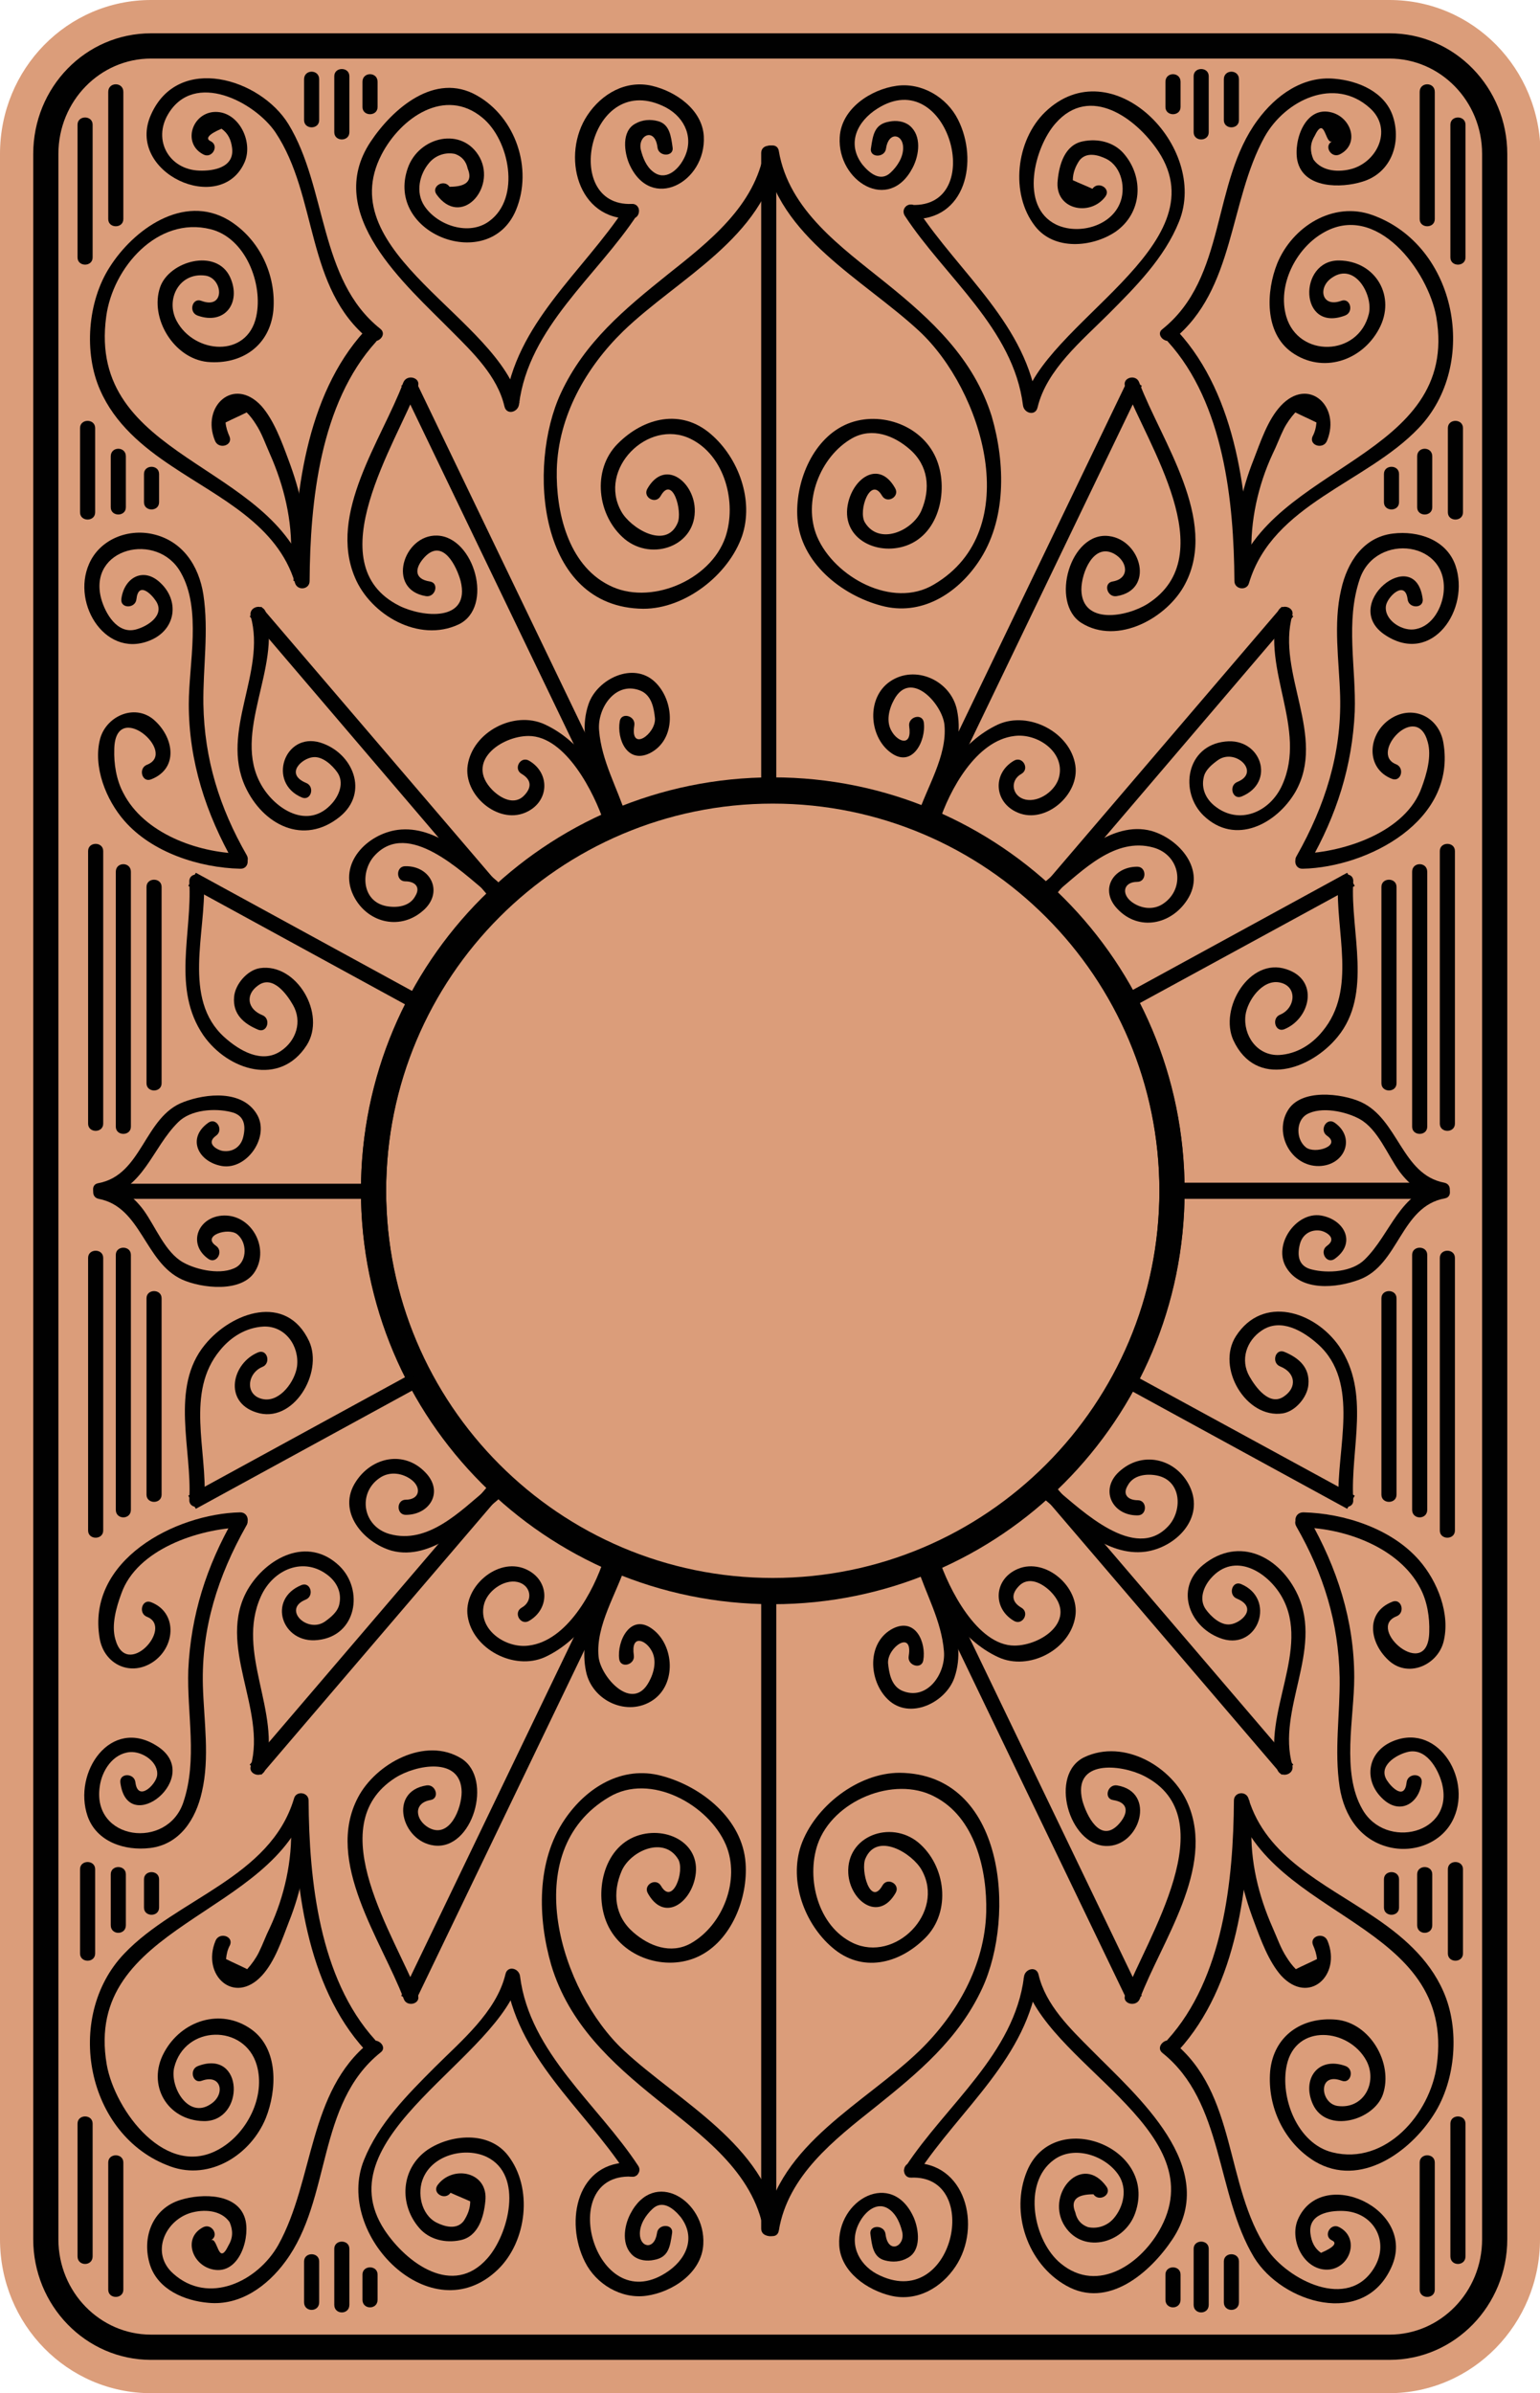 <svg width="121" height="188" viewBox="0 0 121 188" fill="none" xmlns="http://www.w3.org/2000/svg">
<g clip-path="url(#clip0)">
<path d="M121 175.906C121 182.567 115.7 188 109.133 188H11.867C5.3 188 0 182.607 0 175.906V12.095C0 5.393 5.3 0 11.867 0H109.173C115.739 0 121.04 5.393 121.04 12.095V175.906H121Z" fill="#DB9D7A"/>
<path d="M11.867 185.383C6.724 185.383 2.611 181.1 2.611 175.906V12.095C2.611 6.86 6.724 2.617 11.867 2.617H109.173C114.315 2.617 118.429 6.9 118.429 12.095V175.906C118.429 181.1 114.315 185.383 109.173 185.383V184.391V183.4C113.168 183.4 116.451 180.069 116.451 175.906V12.095C116.451 7.931 113.168 4.6 109.173 4.6H11.867C7.871 4.6 4.588 7.931 4.588 12.095V175.906C4.588 180.069 7.871 183.4 11.867 183.4H109.173V184.391V185.383H11.867Z" fill="#010101"/>
<path d="M28.361 93.504C28.361 75.581 42.839 61.067 60.718 61.067C78.597 61.067 93.074 75.581 93.074 93.504C93.074 111.428 78.597 125.941 60.718 125.941C42.839 125.902 28.361 111.388 28.361 93.504ZM30.339 93.504C30.339 101.911 33.741 109.525 39.239 115.036C44.737 120.548 52.332 123.959 60.718 123.959C69.103 123.959 76.698 120.548 82.196 115.036C87.694 109.525 91.096 101.911 91.096 93.504C91.096 85.098 87.694 77.484 82.196 71.972C76.698 66.46 69.103 63.05 60.718 63.05C52.332 63.05 44.737 66.46 39.239 71.972C33.741 77.484 30.339 85.098 30.339 93.504Z" fill="#010101"/>
<path d="M59.808 12.015C59.808 28.551 59.808 45.126 59.808 61.662C59.808 62.416 60.994 62.416 60.994 61.662C60.994 45.126 60.994 28.551 60.994 12.015C60.994 11.262 59.808 11.262 59.808 12.015Z" fill="#010101"/>
<path d="M60.045 12.174C61.113 18.598 67.877 21.968 72.228 26.013C77.173 30.613 80.653 41.637 73.375 45.919C70.132 47.862 65.543 45.325 64.198 42.152C63.051 39.416 64.436 35.847 66.967 34.42C68.549 33.547 70.25 34.221 71.477 35.292C72.94 36.561 73.138 38.385 72.386 40.13C71.674 41.716 69.064 42.866 67.956 41.042C67.402 40.13 68.391 37.354 69.301 38.94C69.697 39.614 70.725 39.02 70.329 38.346C69.103 36.164 67.126 37.473 66.651 39.456C65.978 42.232 68.826 43.699 71.2 42.866C73.889 41.914 74.562 38.306 73.534 35.966C72.347 33.27 68.906 32.199 66.374 33.389C63.763 34.618 62.458 37.989 62.656 40.725C62.893 44.175 66.097 46.752 69.261 47.585C72.347 48.418 75.155 46.673 76.856 44.175C79.111 40.883 78.992 36.403 77.924 32.715C76.5 28.154 73.177 25.101 69.578 22.206C66.137 19.43 61.983 16.536 61.192 11.857C61.074 11.103 59.926 11.42 60.045 12.174Z" fill="#010101"/>
<path d="M72.268 63.803L88.644 29.78L89.712 30.296L73.336 64.319L72.268 63.803Z" fill="#010101"/>
<path d="M81.721 69.871L100.708 47.664L101.618 48.418L82.631 70.664L81.721 69.871Z" fill="#010101"/>
<path d="M88.288 78.158L105.85 68.562L106.444 69.593L88.841 79.189L88.288 78.158Z" fill="#010101"/>
<path d="M88.406 30.375C90.147 34.935 96.12 43.62 90.186 47.426C88.565 48.457 85.005 49.131 84.965 46.316C84.965 45.007 85.914 42.628 87.536 43.501C88.604 44.095 88.802 45.444 87.418 45.681C86.666 45.8 86.982 46.95 87.734 46.831C90.74 46.356 89.672 42.43 87.141 42.113C84.095 41.716 82.473 47.347 84.965 48.933C87.813 50.718 91.729 48.537 93.114 45.88C95.764 40.844 91.254 34.658 89.514 30.058C89.277 29.344 88.129 29.661 88.406 30.375Z" fill="#010101"/>
<path d="M100.392 48.1C99.126 52.621 102.725 57.261 100.748 61.662C99.798 63.803 97.346 64.874 95.408 63.288C94.735 62.733 94.379 61.94 94.577 61.067C94.696 60.472 95.249 60.036 95.685 59.719C97.069 58.728 99.086 60.671 97.227 61.424C96.515 61.702 96.832 62.852 97.544 62.574C100.273 61.464 99.086 57.935 96.278 58.252C93.193 58.569 92.639 62.217 94.577 64.081C97.069 66.46 100.313 64.716 101.776 62.217C104.268 57.855 100.273 52.859 101.539 48.338C101.737 47.664 100.589 47.347 100.392 48.1Z" fill="#010101"/>
<path d="M105.138 69.276C104.901 73.162 106.641 77.722 103.912 81.013C103.042 82.084 101.855 82.798 100.51 82.877C98.77 82.956 97.662 81.331 97.86 79.744C98.018 78.594 99.165 76.969 100.471 77.167C101.974 77.405 101.816 79.189 100.589 79.705C99.877 79.982 100.194 81.132 100.906 80.855C102.963 80.022 103.675 76.969 101.064 76.136C98.177 75.184 95.764 79.229 96.911 81.727C98.691 85.534 103.002 84.027 105.099 81.45C107.868 78.079 106.088 73.201 106.325 69.276C106.404 68.483 105.217 68.522 105.138 69.276Z" fill="#010101"/>
<path d="M71.081 16.932C74.246 21.77 79.625 25.815 80.377 31.842C80.456 32.477 81.365 32.715 81.524 32.001C82.236 29.027 85.044 26.727 87.101 24.665C89.237 22.523 91.492 20.263 92.639 17.408C95.012 11.539 87.338 3.767 82.117 8.803C79.823 11.024 79.348 15.227 81.326 17.765C82.829 19.708 85.835 19.43 87.655 18.201C89.751 16.734 89.909 13.919 88.288 12.055C87.496 11.143 86.231 10.865 85.084 11.103C83.66 11.381 83.225 12.927 83.106 14.156C82.829 16.496 85.677 17.051 86.864 15.425C87.299 14.791 86.27 14.196 85.835 14.831C85.321 14.593 84.807 14.394 84.293 14.156C84.293 13.601 84.49 13.086 84.807 12.61C85.361 11.896 86.31 12.174 86.943 12.491C88.169 13.126 88.485 14.87 87.971 16.02C87.18 17.844 84.649 18.439 82.987 17.646C80.06 16.218 81.286 11.539 82.948 9.676C85.637 6.622 89.276 9.279 91.017 11.896C95.922 19.351 81.88 25.379 80.377 31.763C80.772 31.803 81.168 31.882 81.524 31.922C80.733 25.537 75.393 21.492 72.07 16.417C71.714 15.663 70.686 16.258 71.081 16.932Z" fill="#010101"/>
<path d="M71.595 17.21C75.907 17.369 76.896 12.61 75.274 9.398C74.404 7.653 72.426 6.464 70.448 6.741C68.431 7.019 66.097 8.526 65.978 10.786C65.781 14.236 69.855 16.774 71.714 13.165C72.228 12.174 72.426 10.667 71.477 9.874C71.041 9.517 70.409 9.438 69.855 9.557C68.708 9.755 68.589 10.588 68.431 11.658C68.312 12.412 69.538 12.412 69.618 11.658C69.815 10.31 70.962 10.508 70.962 11.619C70.962 12.372 70.488 13.086 69.974 13.562C69.182 14.315 68.312 13.601 67.758 12.927C66.493 11.262 67.363 9.517 68.945 8.526C74.522 4.996 77.608 16.337 71.635 16.099C70.844 15.981 70.844 17.17 71.595 17.21Z" fill="#010101"/>
<path d="M91.769 26.846C96.159 31.684 96.95 39.416 96.99 45.642C96.99 46.316 97.979 46.435 98.137 45.8C99.996 39.575 107.353 37.949 111.467 33.627C116.253 28.63 114.473 19.272 107.828 16.893C104.743 15.782 101.539 17.805 100.352 20.699C99.482 22.88 99.324 26.132 101.499 27.679C103.912 29.384 106.997 28.353 108.342 25.855C109.727 23.317 108.105 20.501 105.217 20.462C101.974 20.422 102.053 26.172 105.692 24.784C106.404 24.506 106.088 23.356 105.376 23.634C103.833 24.189 103.517 22.563 104.664 21.81C106.444 20.581 107.907 23.158 107.551 24.665C106.721 28.035 102.013 28.115 101.064 24.863C100.352 22.405 101.816 19.549 103.912 18.32C108.145 15.782 112.219 21.294 112.852 24.903C114.75 35.966 99.68 36.482 96.99 45.523C97.385 45.562 97.781 45.642 98.137 45.681C98.097 39.099 97.188 31.128 92.56 26.053C92.085 25.418 91.254 26.291 91.769 26.846Z" fill="#010101"/>
<path d="M92.204 26.648C97.029 22.761 96.555 15.822 99.363 10.746C100.985 7.852 104.861 5.988 107.63 8.486C109.41 10.072 108.303 12.61 106.285 13.245C105.217 13.562 103.872 13.482 103.2 12.531C102.923 11.896 102.923 11.301 103.279 10.707C104.11 8.962 104.11 11.381 104.664 11.103C103.991 11.46 104.584 12.451 105.257 12.134C106.839 11.341 106.206 9.279 104.664 8.843C102.567 8.248 101.618 11.024 101.934 12.61C102.409 14.831 105.376 14.791 107.037 14.275C109.292 13.601 110.122 11.262 109.45 9.16C108.817 7.217 106.72 6.345 104.861 6.186C102.369 5.948 100.233 7.495 98.809 9.438C95.17 14.355 96.397 21.81 91.333 25.855C90.74 26.291 91.61 27.123 92.204 26.648Z" fill="#010101"/>
<path d="M102.884 67.769C105.02 64.041 106.246 60.195 106.444 55.912C106.562 52.462 105.692 48.854 106.839 45.483C108.105 41.756 113.999 42.509 113.405 46.712C113.208 47.981 112.377 49.33 111.032 49.449C110.043 49.528 108.738 48.656 108.896 47.585C109.015 46.871 110.399 45.523 110.597 47.069C110.676 47.823 111.863 47.823 111.784 47.069C111.23 42.628 105.138 47.545 108.896 49.925C112.535 52.264 115.541 47.862 114.355 44.413C113.643 42.39 111.428 41.676 109.45 41.914C107.116 42.192 105.85 44.175 105.376 46.316C104.743 49.012 105.217 51.907 105.297 54.683C105.415 59.203 104.11 63.288 101.895 67.214C101.46 67.848 102.488 68.443 102.884 67.769Z" fill="#010101"/>
<path d="M102.369 68.245C107.472 68.126 114.473 64.478 113.405 58.331C113.049 56.269 110.913 55.278 109.133 56.547C107.432 57.776 107.314 60.393 109.371 61.186C110.083 61.464 110.399 60.314 109.687 60.036C107.551 59.203 111.309 55.04 112.179 58.291C112.496 59.402 112.1 60.79 111.704 61.86C110.478 65.35 105.652 66.936 102.33 67.055C101.578 67.095 101.578 68.284 102.369 68.245Z" fill="#010101"/>
<path d="M92.362 94.099C99.284 94.099 106.206 94.099 113.128 94.099C113.88 94.099 113.88 92.909 113.128 92.909C106.206 92.909 99.284 92.909 92.362 92.909C91.61 92.909 91.61 94.099 92.362 94.099Z" fill="#010101"/>
<path d="M113.484 92.909C110.122 92.275 109.885 87.913 106.918 86.565C105.415 85.891 102.211 85.494 101.183 87.239C100.075 89.063 101.46 91.641 103.635 91.601C105.652 91.561 106.562 89.38 104.861 88.191C104.228 87.754 103.635 88.785 104.268 89.222C105.415 90.015 103.319 90.689 102.607 90.134C101.816 89.499 101.816 88.072 102.646 87.556C103.793 86.882 105.771 87.318 106.839 87.913C108.263 88.706 109.015 90.728 109.964 92.037C110.795 93.147 111.823 93.901 113.168 94.139C113.92 94.218 114.236 93.068 113.484 92.909Z" fill="#010101"/>
<path d="M113.128 66.857C113.128 73.995 113.128 81.132 113.128 88.27C113.128 89.023 114.315 89.023 114.315 88.27C114.315 81.132 114.315 73.995 114.315 66.857C114.315 66.103 113.128 66.103 113.128 66.857Z" fill="#010101"/>
<path d="M110.953 68.483C110.953 75.144 110.953 81.846 110.953 88.508C110.953 89.261 112.14 89.261 112.14 88.508C112.14 81.846 112.14 75.144 112.14 68.483C112.14 67.689 110.953 67.689 110.953 68.483Z" fill="#010101"/>
<path d="M108.54 69.672C108.54 74.827 108.54 79.943 108.54 85.098C108.54 85.851 109.727 85.851 109.727 85.098C109.727 79.943 109.727 74.827 109.727 69.672C109.727 68.919 108.54 68.919 108.54 69.672Z" fill="#010101"/>
<path d="M113.761 33.627C113.761 35.847 113.761 38.028 113.761 40.249C113.761 41.002 114.948 41.002 114.948 40.249C114.948 38.028 114.948 35.847 114.948 33.627C114.948 32.873 113.761 32.873 113.761 33.627Z" fill="#010101"/>
<path d="M111.349 35.847C111.349 37.196 111.349 38.504 111.349 39.852C111.349 40.606 112.535 40.606 112.535 39.852C112.535 38.504 112.535 37.196 112.535 35.847C112.535 35.054 111.349 35.054 111.349 35.847Z" fill="#010101"/>
<path d="M108.738 37.235C108.738 37.989 108.738 38.702 108.738 39.456C108.738 40.209 109.924 40.209 109.924 39.456C109.924 38.702 109.924 37.989 109.924 37.235C109.924 36.482 108.738 36.482 108.738 37.235Z" fill="#010101"/>
<path d="M113.959 9.795C113.959 13.284 113.959 16.734 113.959 20.224C113.959 20.977 115.146 20.977 115.146 20.224C115.146 16.734 115.146 13.284 115.146 9.795C115.146 9.041 113.959 9.041 113.959 9.795Z" fill="#010101"/>
<path d="M111.546 7.217C111.546 10.548 111.546 13.879 111.546 17.21C111.546 17.963 112.733 17.963 112.733 17.21C112.733 13.879 112.733 10.548 112.733 7.217C112.733 6.424 111.546 6.424 111.546 7.217Z" fill="#010101"/>
<path d="M91.571 6.424C91.571 7.098 91.571 7.772 91.571 8.407C91.571 9.16 92.757 9.16 92.757 8.407C92.757 7.733 92.757 7.058 92.757 6.424C92.757 5.631 91.571 5.631 91.571 6.424Z" fill="#010101"/>
<path d="M93.786 5.988C93.786 7.455 93.786 8.922 93.786 10.389C93.786 11.143 94.972 11.143 94.972 10.389C94.972 8.922 94.972 7.455 94.972 5.988C94.972 5.234 93.786 5.234 93.786 5.988Z" fill="#010101"/>
<path d="M96.159 6.226C96.159 7.296 96.159 8.367 96.159 9.438C96.159 10.191 97.346 10.191 97.346 9.438C97.346 8.367 97.346 7.296 97.346 6.226C97.346 5.433 96.159 5.433 96.159 6.226Z" fill="#010101"/>
<path d="M98.335 43.659C98.216 40.963 98.849 38.108 99.996 35.649C100.313 35.015 100.55 34.34 100.866 33.706C101.104 33.23 101.42 32.794 101.776 32.397C102.33 32.675 102.884 32.913 103.437 33.191C103.398 33.587 103.319 33.944 103.121 34.301C102.844 35.015 103.991 35.332 104.268 34.618C105.376 31.922 102.805 29.542 100.629 31.882C99.6 32.992 99.047 34.697 98.493 36.125C97.544 38.504 96.99 41.121 97.109 43.659C97.188 44.413 98.374 44.413 98.335 43.659Z" fill="#010101"/>
<path d="M73.771 64.636C74.602 62.059 76.698 58.172 79.704 57.816C81.484 57.578 83.66 59.045 83.225 60.988C82.987 62.098 81.642 63.05 80.574 62.812C79.506 62.574 79.309 61.305 80.258 60.79C80.93 60.393 80.337 59.362 79.665 59.759C77.964 60.75 78.082 63.05 79.981 63.843C82.156 64.755 84.846 62.416 84.49 60.116C84.095 57.538 80.851 55.833 78.438 56.904C75.511 58.252 73.613 61.345 72.624 64.319C72.386 65.033 73.534 65.35 73.771 64.636Z" fill="#010101"/>
<path d="M73.177 64.438C74.048 61.622 75.828 58.847 75.195 55.793C74.72 53.454 71.912 52.185 69.934 53.533C68.075 54.802 68.273 57.816 69.934 59.085C71.674 60.433 72.782 58.172 72.584 56.745C72.466 55.992 71.318 56.309 71.437 57.062C71.674 58.688 70.567 58.291 70.092 57.498C69.578 56.705 69.855 55.674 70.25 54.961C71.556 52.542 74.048 55.317 74.206 56.943C74.443 59.402 72.782 61.9 72.07 64.16C71.793 64.834 72.94 65.152 73.177 64.438Z" fill="#010101"/>
<path d="M82.987 70.108C85.084 68.364 87.615 65.746 90.621 66.579C92.757 67.174 93.153 69.791 91.412 70.981C90.621 71.536 89.593 71.377 88.881 70.822C88.09 70.188 88.288 69.276 89.356 69.276C90.107 69.276 90.107 68.086 89.356 68.086C87.457 68.086 86.35 69.91 87.813 71.417C89.474 73.162 92.006 72.646 93.272 70.703C94.814 68.364 92.678 65.905 90.463 65.271C87.338 64.438 84.332 67.452 82.157 69.236C81.563 69.751 82.433 70.584 82.987 70.108Z" fill="#010101"/>
<path d="M60.045 11.857C59.333 16.179 55.694 18.994 52.45 21.572C49.088 24.268 45.924 26.886 44.065 30.89C41.414 36.601 42.245 47.743 50.552 47.823C53.835 47.823 57.237 45.166 58.305 42.113C59.254 39.297 58.028 35.966 55.852 34.102C53.518 32.08 50.591 32.794 48.535 34.856C46.478 36.918 46.913 40.526 49.088 42.351C51.264 44.135 54.745 42.866 54.586 39.932C54.468 37.79 52.213 36.046 50.868 38.385C50.473 39.059 51.501 39.654 51.897 38.98C52.846 37.275 53.637 40.17 53.242 41.082C52.332 43.223 49.523 41.478 48.811 40.17C46.952 36.839 50.908 32.873 54.23 34.459C56.96 35.768 57.909 39.495 56.999 42.192C55.813 45.642 50.987 47.625 47.822 45.959C44.618 44.333 43.669 40.17 43.748 36.878C43.867 32.675 46.042 28.868 48.97 26.013C53.281 21.849 60.045 18.677 61.153 12.174C61.311 11.42 60.164 11.103 60.045 11.857Z" fill="#010101"/>
<path d="M31.526 30.296L32.594 29.78L48.97 63.803L47.902 64.319L31.526 30.296Z" fill="#010101"/>
<path d="M19.619 48.418L20.529 47.664L39.516 69.871L38.606 70.664L19.619 48.418Z" fill="#010101"/>
<path d="M14.794 69.593L15.387 68.562L32.95 78.158L32.356 79.189L14.794 69.593Z" fill="#010101"/>
<path d="M31.684 30.058C29.983 34.578 25.751 40.328 27.887 45.364C29.113 48.299 32.91 50.519 36.035 49.052C38.843 47.704 37.261 42.152 34.334 42.073C31.684 41.994 30.339 46.316 33.464 46.831C34.215 46.95 34.532 45.8 33.78 45.681C32.475 45.483 32.594 44.571 33.385 43.739C34.809 42.271 35.877 44.492 36.193 45.642C36.984 48.894 33.187 48.497 31.367 47.585C24.841 44.294 31.17 34.777 32.831 30.375C33.108 29.661 31.961 29.344 31.684 30.058Z" fill="#010101"/>
<path d="M19.699 48.418C20.925 52.819 17.286 57.419 19.264 61.781C20.648 64.795 23.852 66.46 26.7 64.16C29.034 62.257 27.728 59.124 25.157 58.331C22.349 57.498 20.964 61.504 23.733 62.654C24.445 62.931 24.762 61.781 24.05 61.504C22.349 60.79 23.733 59.56 24.604 59.481C25.355 59.402 26.107 60.116 26.502 60.671C27.056 61.464 26.66 62.455 26.107 63.09C24.247 65.231 21.637 63.605 20.529 61.662C18.195 57.578 22.111 52.462 20.885 48.1C20.648 47.347 19.501 47.664 19.699 48.418Z" fill="#010101"/>
<path d="M14.873 69.276C15.11 73.32 13.488 77.682 15.98 81.331C17.919 84.106 21.993 85.375 24.089 82.124C25.672 79.665 23.298 75.62 20.411 76.056C19.422 76.215 18.472 77.325 18.393 78.317C18.275 79.665 19.145 80.418 20.292 80.894C21.004 81.172 21.32 80.022 20.608 79.744C19.422 79.269 19.264 78.118 20.292 77.405C21.439 76.572 22.547 78.118 23.021 78.951C23.773 80.26 23.259 81.767 22.072 82.56C20.569 83.591 18.789 82.52 17.642 81.489C14.28 78.475 16.218 73.201 16.02 69.315C16.02 68.522 14.833 68.483 14.873 69.276Z" fill="#010101"/>
<path d="M49.128 16.298C45.805 21.373 40.465 25.418 39.674 31.803C40.069 31.763 40.465 31.684 40.821 31.644C39.239 24.982 25.948 19.906 29.983 12.134C31.486 9.239 34.967 6.821 37.894 9.239C40.03 10.984 40.94 15.544 38.448 17.369C36.865 18.558 34.374 17.725 33.345 16.179C32.633 15.108 32.95 13.681 33.741 12.769C34.255 12.174 35.046 11.936 35.758 12.095C36.312 12.293 36.628 12.689 36.747 13.245C37.142 14.196 36.668 14.672 35.323 14.672C34.888 14.037 33.859 14.632 34.294 15.267C36.193 17.924 39.002 14.831 37.696 12.372C36.351 9.914 32.91 10.707 32.04 13.205C30.22 18.399 38.448 21.532 40.544 16.496C41.889 13.245 40.505 9.2 37.459 7.495C34.176 5.631 30.853 8.526 29.113 11.143C25.355 16.813 31.882 22.365 35.481 26.013C37.142 27.678 39.081 29.542 39.634 31.922C39.793 32.635 40.702 32.397 40.782 31.763C41.533 25.696 46.913 21.691 50.077 16.853C50.552 16.258 49.523 15.663 49.128 16.298Z" fill="#010101"/>
<path d="M49.642 16.02C43.986 16.258 46.319 5.314 52.332 8.446C53.874 9.279 54.547 10.944 53.716 12.491C53.242 13.403 52.253 14.236 51.303 13.482C50.789 13.086 50.512 12.412 50.354 11.777C50.077 10.627 51.462 9.953 51.659 11.579C51.739 12.332 52.965 12.332 52.846 11.579C52.727 10.707 52.609 9.755 51.699 9.517C51.106 9.358 50.473 9.398 49.919 9.715C48.811 10.31 49.049 11.976 49.444 12.888C51.145 16.694 55.496 14.315 55.298 10.707C55.18 8.605 53.083 7.177 51.224 6.741C49.167 6.265 47.269 7.376 46.161 9.041C44.065 12.174 45.37 17.329 49.642 17.17C50.394 17.17 50.394 15.981 49.642 16.02Z" fill="#010101"/>
<path d="M28.638 26.013C24.01 31.089 23.1 39.059 23.061 45.642C23.456 45.602 23.852 45.523 24.208 45.483C21.479 36.283 6.804 36.125 8.346 24.863C8.86 21.017 12.381 16.972 16.534 18.003C19.303 18.677 20.688 22.325 20.134 24.863C19.422 28.154 15.268 27.797 13.884 25.22C12.974 23.515 14.082 21.373 16.139 21.651C17.523 21.849 17.721 24.348 15.822 23.634C15.11 23.356 14.794 24.506 15.506 24.784C17.681 25.577 18.987 23.753 18.077 21.77C17.009 19.47 13.291 20.501 12.579 22.563C11.748 24.982 13.647 28.154 16.297 28.432C18.987 28.67 21.202 27.163 21.479 24.387C21.716 21.572 20.371 18.756 17.958 17.289C14.398 15.188 10.482 18.043 8.623 20.977C6.883 23.674 6.566 27.718 7.872 30.653C9.019 33.27 11.194 35.094 13.528 36.64C17.246 39.139 21.795 41.201 23.18 45.8C23.377 46.435 24.327 46.316 24.327 45.642C24.366 39.377 25.157 31.684 29.548 26.846C29.983 26.291 29.152 25.418 28.638 26.013Z" fill="#010101"/>
<path d="M29.864 25.815C25.039 21.968 25.711 14.751 22.665 9.755C20.45 6.146 14.003 4.203 11.867 9.001C9.81 13.562 17.365 17.012 19.224 12.729C19.936 11.063 18.67 8.605 16.732 8.803C15.031 9.001 14.359 11.301 15.98 12.134C16.653 12.491 17.246 11.46 16.574 11.103C16.099 10.905 16.376 10.548 17.404 10.112C17.919 10.469 18.156 10.984 18.235 11.619C18.433 13.165 16.771 13.443 15.664 13.403C13.291 13.324 11.985 11.024 13.212 8.962C15.268 5.512 20.015 8.01 21.637 10.389C24.999 15.425 23.971 22.642 29.034 26.687C29.627 27.123 30.497 26.291 29.864 25.815Z" fill="#010101"/>
<path d="M19.382 67.174C17.246 63.447 16.059 59.64 15.98 55.317C15.941 52.423 16.416 49.607 15.98 46.712C15.624 44.413 14.319 42.469 11.985 41.954C10.008 41.518 7.832 42.39 7.001 44.294C5.577 47.506 8.425 51.947 12.025 50.202C13.844 49.29 14.042 47.188 12.658 45.84C11.273 44.452 9.731 45.404 9.533 47.069C9.454 47.823 10.64 47.823 10.72 47.069C10.878 45.642 11.906 46.673 12.262 47.228C12.974 48.338 11.59 49.211 10.68 49.449C9.216 49.845 8.267 48.18 7.951 47.03C6.883 43.025 12.381 41.716 14.2 44.968C15.862 47.862 14.833 52.145 14.833 55.317C14.833 59.798 16.178 63.922 18.393 67.808C18.749 68.443 19.778 67.848 19.382 67.174Z" fill="#010101"/>
<path d="M18.868 67.055C15.506 66.976 11.313 65.469 9.691 62.297C9.137 61.266 8.94 59.997 8.979 58.847C9.058 54.842 14.003 59.124 11.55 60.076C10.838 60.353 11.155 61.504 11.867 61.226C14.003 60.393 13.686 58.054 12.223 56.666C10.72 55.199 8.386 56.19 7.872 58.014C7.278 60.234 8.346 62.852 9.77 64.478C11.946 66.976 15.664 68.165 18.868 68.245C19.659 68.284 19.659 67.095 18.868 67.055Z" fill="#010101"/>
<path d="M8.069 94.059C11.273 93.465 11.946 90.173 14.003 88.151C14.992 87.16 16.89 87.041 18.156 87.358C19.184 87.596 19.343 88.389 19.105 89.341C18.907 90.134 18.235 90.53 17.483 90.411C17.048 90.332 16.139 89.817 16.969 89.222C17.602 88.785 17.009 87.754 16.376 88.191C14.636 89.42 15.585 91.284 17.444 91.601C19.422 91.918 21.241 89.261 20.173 87.517C19.026 85.613 16.218 85.891 14.438 86.565C11.313 87.715 11.194 92.315 7.713 92.949C7.001 93.068 7.318 94.218 8.069 94.059Z" fill="#010101"/>
<path d="M6.922 66.857C6.922 73.995 6.922 81.132 6.922 88.27C6.922 89.023 8.109 89.023 8.109 88.27C8.109 81.132 8.109 73.995 8.109 66.857C8.109 66.103 6.922 66.103 6.922 66.857Z" fill="#010101"/>
<path d="M9.098 68.483C9.098 75.144 9.098 81.846 9.098 88.508C9.098 89.261 10.284 89.261 10.284 88.508C10.284 81.846 10.284 75.144 10.284 68.483C10.284 67.689 9.098 67.689 9.098 68.483Z" fill="#010101"/>
<path d="M11.511 69.672C11.511 74.827 11.511 79.943 11.511 85.098C11.511 85.851 12.697 85.851 12.697 85.098C12.697 79.943 12.697 74.827 12.697 69.672C12.697 68.919 11.511 68.919 11.511 69.672Z" fill="#010101"/>
<path d="M6.289 33.627C6.289 35.847 6.289 38.028 6.289 40.249C6.289 41.002 7.476 41.002 7.476 40.249C7.476 38.028 7.476 35.847 7.476 33.627C7.476 32.873 6.289 32.873 6.289 33.627Z" fill="#010101"/>
<path d="M8.702 35.847C8.702 37.196 8.702 38.504 8.702 39.852C8.702 40.606 9.889 40.606 9.889 39.852C9.889 38.504 9.889 37.196 9.889 35.847C9.889 35.054 8.702 35.054 8.702 35.847Z" fill="#010101"/>
<path d="M11.313 37.235C11.313 37.989 11.313 38.702 11.313 39.456C11.313 40.209 12.499 40.209 12.499 39.456C12.499 38.702 12.499 37.989 12.499 37.235C12.499 36.482 11.313 36.482 11.313 37.235Z" fill="#010101"/>
<path d="M6.092 9.795C6.092 13.284 6.092 16.734 6.092 20.224C6.092 20.977 7.278 20.977 7.278 20.224C7.278 16.734 7.278 13.284 7.278 9.795C7.278 9.041 6.092 9.041 6.092 9.795Z" fill="#010101"/>
<path d="M8.504 7.217C8.504 10.548 8.504 13.879 8.504 17.21C8.504 17.963 9.691 17.963 9.691 17.21C9.691 13.879 9.691 10.548 9.691 7.217C9.691 6.424 8.504 6.424 8.504 7.217Z" fill="#010101"/>
<path d="M28.48 6.424C28.48 7.098 28.48 7.772 28.48 8.407C28.48 9.16 29.667 9.16 29.667 8.407C29.667 7.733 29.667 7.058 29.667 6.424C29.667 5.631 28.48 5.631 28.48 6.424Z" fill="#010101"/>
<path d="M26.265 5.988C26.265 7.455 26.265 8.922 26.265 10.389C26.265 11.143 27.451 11.143 27.451 10.389C27.451 8.922 27.451 7.455 27.451 5.988C27.451 5.234 26.265 5.234 26.265 5.988Z" fill="#010101"/>
<path d="M23.892 6.226C23.892 7.296 23.892 8.367 23.892 9.438C23.892 10.191 25.078 10.191 25.078 9.438C25.078 8.367 25.078 7.296 25.078 6.226C25.078 5.433 23.892 5.433 23.892 6.226Z" fill="#010101"/>
<path d="M24.05 43.659C24.168 41.042 23.575 38.544 22.665 36.125C22.151 34.737 21.518 32.992 20.529 31.882C18.354 29.542 15.783 31.922 16.89 34.618C17.167 35.332 18.314 35.015 18.037 34.301C17.879 33.944 17.76 33.587 17.721 33.191C18.275 32.913 18.828 32.675 19.382 32.397C19.659 32.675 19.896 32.992 20.094 33.309C20.569 34.023 20.846 34.856 21.202 35.649C22.309 38.147 22.982 40.883 22.863 43.659C22.863 44.413 24.05 44.413 24.05 43.659Z" fill="#010101"/>
<path d="M48.614 64.319C47.625 61.345 45.726 58.252 42.799 56.904C40.386 55.793 37.142 57.498 36.747 60.116C36.391 62.416 39.081 64.755 41.256 63.843C43.155 63.05 43.274 60.75 41.573 59.759C40.9 59.362 40.307 60.393 40.979 60.79C41.731 61.226 41.81 61.821 41.217 62.455C40.426 63.328 39.318 62.693 38.685 62.059C36.51 59.838 39.397 57.816 41.533 57.816C44.46 57.816 46.715 62.336 47.466 64.636C47.704 65.35 48.851 65.033 48.614 64.319Z" fill="#010101"/>
<path d="M49.207 64.121C48.495 61.86 47.269 59.798 47.071 57.379C46.913 55.595 48.416 53.414 50.394 54.286C51.224 54.683 51.383 55.674 51.462 56.428C51.541 57.657 49.484 59.124 49.84 56.983C49.959 56.23 48.811 55.912 48.693 56.666C48.455 58.054 49.286 60.036 51.066 59.164C53.163 58.093 53.004 55.04 51.462 53.573C49.761 51.947 46.913 53.335 46.24 55.317C45.172 58.45 47.19 61.504 48.099 64.398C48.297 65.152 49.444 64.834 49.207 64.121Z" fill="#010101"/>
<path d="M39.081 69.236C36.984 67.491 34.294 64.795 31.249 65.191C28.875 65.508 26.542 67.808 27.768 70.346C28.796 72.448 31.328 73.122 33.147 71.615C34.927 70.188 33.899 68.007 31.842 68.046C31.09 68.046 31.09 69.236 31.842 69.236C32.594 69.236 33.068 69.672 32.633 70.386C32.198 71.219 31.17 71.338 30.339 71.179C28.361 70.782 28.322 68.364 29.469 67.174C32.079 64.398 36.233 68.443 38.211 70.069C38.804 70.584 39.674 69.751 39.081 69.236Z" fill="#010101"/>
<path d="M28.361 93.584C28.361 75.66 42.839 61.147 60.718 61.147C78.597 61.147 93.074 75.66 93.074 93.584C93.074 111.507 78.597 126.021 60.718 126.021C42.839 126.021 28.361 111.507 28.361 93.584ZM39.239 115.116C44.737 120.628 52.332 124.038 60.718 124.038C69.103 124.038 76.698 120.628 82.196 115.116C87.694 109.604 91.096 101.99 91.096 93.584C91.096 85.177 87.694 77.563 82.196 72.052C76.698 66.54 69.103 63.129 60.718 63.129C52.332 63.129 44.737 66.54 39.239 72.052C33.741 77.563 30.339 85.177 30.339 93.584C30.339 101.99 33.741 109.604 39.239 115.116Z" fill="#010101"/>
<path d="M60.994 175.073C60.994 158.537 60.994 141.962 60.994 125.426C60.994 124.672 59.808 124.672 59.808 125.426C59.808 141.962 59.808 158.537 59.808 175.073C59.808 175.826 60.994 175.826 60.994 175.073Z" fill="#010101"/>
<path d="M61.192 175.231C61.904 170.909 65.543 168.094 68.787 165.516C72.149 162.82 75.314 160.202 77.173 156.197C79.823 150.487 78.992 139.344 70.686 139.265C67.402 139.265 64.001 141.922 62.933 144.975C61.983 147.791 63.209 151.122 65.385 152.985C67.719 155.008 70.646 154.294 72.703 152.232C74.76 150.17 74.325 146.561 72.149 144.737C69.974 142.953 66.493 144.222 66.651 147.156C66.769 149.298 69.024 151.042 70.369 148.703C70.765 148.029 69.736 147.434 69.341 148.108C68.391 149.813 67.6 146.918 67.996 146.006C68.906 143.865 71.714 145.61 72.426 146.918C74.285 150.249 70.329 154.215 67.007 152.629C64.278 151.32 63.328 147.592 64.238 144.896C65.425 141.446 70.25 139.463 73.415 141.129C76.619 142.755 77.568 146.918 77.489 150.21C77.37 154.413 75.195 158.22 72.268 161.075C67.956 165.239 61.192 168.411 60.085 174.914C59.926 175.668 61.074 175.985 61.192 175.231Z" fill="#010101"/>
<path d="M72.268 123.285L73.336 122.769L89.712 156.792L88.644 157.308L72.268 123.285Z" fill="#010101"/>
<path d="M81.721 117.217L82.631 116.424L101.618 138.631L100.708 139.424L81.721 117.217Z" fill="#010101"/>
<path d="M88.288 108.93L88.841 107.899L106.444 117.495L105.85 118.526L88.288 108.93Z" fill="#010101"/>
<path d="M89.553 157.03C91.254 152.51 95.487 146.76 93.351 141.724C92.124 138.789 88.327 136.569 85.202 138.036C82.394 139.384 83.976 144.936 86.903 145.015C89.553 145.094 90.898 140.772 87.773 140.256C87.022 140.138 86.705 141.288 87.457 141.406C88.762 141.605 88.644 142.517 87.853 143.35C86.428 144.817 85.361 142.596 85.044 141.446C84.253 138.194 88.05 138.591 89.87 139.503C96.397 142.794 90.068 152.311 88.406 156.713C88.129 157.427 89.276 157.704 89.553 157.03Z" fill="#010101"/>
<path d="M101.539 138.67C100.312 134.269 103.952 129.669 101.974 125.307C100.589 122.293 97.385 120.628 94.537 122.928C92.204 124.831 93.509 127.964 96.08 128.757C98.888 129.59 100.273 125.584 97.504 124.434C96.792 124.157 96.476 125.307 97.188 125.584C98.888 126.298 97.504 127.528 96.634 127.607C95.882 127.686 95.131 126.972 94.735 126.417C94.181 125.624 94.577 124.633 95.131 123.998C96.99 121.857 99.6 123.483 100.708 125.426C103.042 129.51 99.126 134.626 100.352 138.988C100.589 139.741 101.736 139.424 101.539 138.67Z" fill="#010101"/>
<path d="M106.325 117.812C106.088 113.768 107.709 109.406 105.217 105.757C103.279 102.982 99.205 101.713 97.109 104.964C95.526 107.423 97.9 111.468 100.787 111.031C101.776 110.873 102.725 109.762 102.804 108.771C102.923 107.423 102.053 106.669 100.906 106.194C100.194 105.916 99.877 107.066 100.589 107.344C101.776 107.819 101.934 108.969 100.906 109.683C99.759 110.516 98.651 108.969 98.177 108.137C97.425 106.828 97.939 105.321 99.126 104.528C100.629 103.497 102.409 104.568 103.556 105.599C106.918 108.613 104.98 113.887 105.178 117.773C105.217 118.566 106.404 118.566 106.325 117.812Z" fill="#010101"/>
<path d="M72.109 170.75C75.432 165.675 80.772 161.63 81.563 155.246C81.168 155.285 80.772 155.365 80.416 155.404C81.998 162.066 95.289 167.142 91.254 174.914C89.751 177.809 86.27 180.228 83.343 177.809C81.207 176.064 80.297 171.504 82.789 169.68C84.372 168.49 86.864 169.323 87.892 170.869C88.604 171.94 88.288 173.368 87.496 174.28C86.982 174.874 86.191 175.112 85.479 174.954C84.925 174.756 84.609 174.359 84.49 173.804C84.095 172.852 84.569 172.376 85.914 172.376C86.349 173.011 87.378 172.416 86.943 171.781C85.044 169.125 82.236 172.218 83.541 174.676C84.886 177.135 88.327 176.342 89.197 173.843C91.017 168.649 82.789 165.516 80.693 170.552C79.348 173.804 80.733 177.849 83.778 179.554C87.061 181.417 90.384 178.523 92.124 175.905C95.882 170.235 89.356 164.683 85.756 161.035C84.095 159.37 82.157 157.506 81.603 155.127C81.445 154.413 80.535 154.651 80.456 155.285C79.704 161.352 74.325 165.358 71.16 170.195C70.686 170.79 71.714 171.385 72.109 170.75Z" fill="#010101"/>
<path d="M71.595 171.068C77.252 170.83 74.918 181.774 68.906 178.642C67.363 177.809 66.691 176.143 67.521 174.597C67.996 173.685 68.985 172.852 69.934 173.606C70.448 174.002 70.725 174.676 70.883 175.311C71.16 176.461 69.776 177.135 69.578 175.509C69.499 174.756 68.273 174.756 68.391 175.509C68.51 176.381 68.589 177.333 69.538 177.571C70.132 177.73 70.765 177.69 71.318 177.373C72.426 176.778 72.189 175.112 71.793 174.2C70.092 170.394 65.741 172.773 65.939 176.381C66.058 178.483 68.154 179.911 70.013 180.347C72.07 180.823 73.969 179.712 75.076 178.047C77.173 174.914 75.867 169.759 71.595 169.918C70.844 169.918 70.844 171.107 71.595 171.068Z" fill="#010101"/>
<path d="M92.599 161.075C97.227 155.999 98.137 148.029 98.177 141.446C97.781 141.486 97.385 141.565 97.029 141.605C99.759 150.804 114.434 150.963 112.891 162.225C112.377 166.071 108.857 170.116 104.703 169.085C101.934 168.411 100.55 164.763 101.104 162.225C101.816 158.934 105.969 159.33 107.353 161.868C108.263 163.573 107.156 165.714 105.099 165.437C103.714 165.239 103.517 162.74 105.415 163.454C106.127 163.732 106.444 162.582 105.732 162.304C103.556 161.511 102.251 163.335 103.161 165.318C104.229 167.618 107.947 166.587 108.659 164.525C109.489 162.066 107.63 158.894 104.98 158.656C102.29 158.418 100.075 159.925 99.798 162.701C99.561 165.516 100.906 168.332 103.319 169.799C106.879 171.9 110.795 169.045 112.654 166.111C114.394 163.414 114.711 159.37 113.405 156.435C112.258 153.818 110.083 151.994 107.749 150.448C104.031 147.949 99.482 145.887 98.097 141.287C97.9 140.653 96.95 140.772 96.95 141.446C96.911 147.672 96.12 155.404 91.729 160.242C91.254 160.797 92.085 161.63 92.599 161.075Z" fill="#010101"/>
<path d="M91.334 161.273C96.159 165.12 95.526 172.337 98.533 177.333C100.748 180.942 107.195 182.885 109.331 178.086C111.388 173.526 103.833 170.076 101.974 174.359C101.262 176.024 102.528 178.483 104.466 178.285C106.127 178.086 106.839 175.787 105.217 174.954C104.545 174.597 103.952 175.628 104.624 175.985C105.099 176.183 104.822 176.54 103.793 176.976C103.279 176.619 103.042 176.104 102.963 175.469C102.765 173.923 104.426 173.645 105.534 173.685C107.907 173.764 109.213 176.064 107.986 178.126C105.929 181.576 101.183 179.078 99.561 176.699C96.199 171.663 97.227 164.445 92.164 160.401C91.61 159.965 90.74 160.797 91.334 161.273Z" fill="#010101"/>
<path d="M101.855 119.914C103.991 123.641 105.178 127.448 105.257 131.771C105.297 134.665 104.822 137.481 105.257 140.375C105.613 142.675 106.918 144.618 109.252 145.134C111.23 145.57 113.405 144.698 114.236 142.794C115.66 139.582 112.812 135.141 109.213 136.886C107.393 137.798 107.195 139.9 108.58 141.248C109.964 142.636 111.507 141.684 111.705 140.019C111.784 139.265 110.597 139.265 110.518 140.019C110.36 141.446 109.331 140.415 108.975 139.86C108.263 138.75 109.648 137.877 110.557 137.639C112.021 137.243 112.97 138.908 113.287 140.058C114.355 144.063 108.857 145.372 107.037 142.12C105.376 139.225 106.404 134.943 106.404 131.771C106.404 127.29 105.059 123.166 102.844 119.279C102.488 118.645 101.46 119.24 101.855 119.914Z" fill="#010101"/>
<path d="M102.369 119.993C105.732 120.073 109.924 121.579 111.586 124.752C112.14 125.783 112.337 127.052 112.298 128.202C112.219 132.207 107.274 127.924 109.727 126.972C110.439 126.695 110.122 125.545 109.41 125.822C107.274 126.655 107.591 128.995 109.054 130.383C110.557 131.85 112.891 130.858 113.405 129.034C113.999 126.814 112.931 124.197 111.507 122.571C109.331 120.073 105.613 118.883 102.409 118.804C101.578 118.804 101.578 119.993 102.369 119.993Z" fill="#010101"/>
<path d="M92.362 94.178C99.284 94.178 106.206 94.178 113.128 94.178C113.88 94.178 113.88 92.989 113.128 92.989C106.206 92.989 99.284 92.989 92.362 92.989C91.61 92.989 91.61 94.178 92.362 94.178Z" fill="#010101"/>
<path d="M8.504 94.178C15.427 94.178 22.349 94.178 29.271 94.178C30.023 94.178 30.023 92.989 29.271 92.989C22.349 92.989 15.427 92.989 8.504 92.989C7.713 92.989 7.713 94.178 8.504 94.178Z" fill="#010101"/>
<path d="M113.168 93.028C109.964 93.623 109.292 96.915 107.235 98.937C106.246 99.928 104.347 100.047 103.081 99.73C102.053 99.492 101.895 98.699 102.132 97.747C102.33 96.954 103.002 96.558 103.754 96.677C104.189 96.756 105.099 97.272 104.268 97.866C103.635 98.302 104.229 99.334 104.861 98.897C106.602 97.668 105.653 95.804 103.793 95.487C101.816 95.17 99.996 97.827 101.064 99.571C102.211 101.475 105.02 101.197 106.8 100.523C109.925 99.373 110.043 94.773 113.524 94.139C114.236 94.02 113.92 92.87 113.168 93.028Z" fill="#010101"/>
<path d="M114.315 120.231C114.315 113.093 114.315 105.956 114.315 98.818C114.315 98.064 113.128 98.064 113.128 98.818C113.128 105.956 113.128 113.093 113.128 120.231C113.128 120.985 114.315 120.985 114.315 120.231Z" fill="#010101"/>
<path d="M112.14 118.605C112.14 111.943 112.14 105.242 112.14 98.58C112.14 97.827 110.953 97.827 110.953 98.58C110.953 105.242 110.953 111.943 110.953 118.605C110.953 119.398 112.14 119.398 112.14 118.605Z" fill="#010101"/>
<path d="M109.727 117.416C109.727 112.261 109.727 107.145 109.727 101.99C109.727 101.237 108.54 101.237 108.54 101.99C108.54 107.145 108.54 112.261 108.54 117.416C108.54 118.169 109.727 118.169 109.727 117.416Z" fill="#010101"/>
<path d="M114.948 153.461C114.948 151.241 114.948 149.06 114.948 146.839C114.948 146.086 113.761 146.086 113.761 146.839C113.761 149.06 113.761 151.241 113.761 153.461C113.761 154.215 114.948 154.215 114.948 153.461Z" fill="#010101"/>
<path d="M112.535 151.241C112.535 149.892 112.535 148.584 112.535 147.236C112.535 146.482 111.349 146.482 111.349 147.236C111.349 148.584 111.349 149.892 111.349 151.241C111.349 152.034 112.535 152.034 112.535 151.241Z" fill="#010101"/>
<path d="M109.924 149.853C109.924 149.099 109.924 148.386 109.924 147.632C109.924 146.879 108.738 146.879 108.738 147.632C108.738 148.386 108.738 149.099 108.738 149.853C108.738 150.606 109.924 150.606 109.924 149.853Z" fill="#010101"/>
<path d="M115.146 177.254C115.146 173.764 115.146 170.314 115.146 166.825C115.146 166.071 113.959 166.071 113.959 166.825C113.959 170.314 113.959 173.764 113.959 177.254C113.959 178.047 115.146 178.047 115.146 177.254Z" fill="#010101"/>
<path d="M112.733 179.871C112.733 176.54 112.733 173.209 112.733 169.878C112.733 169.125 111.546 169.125 111.546 169.878C111.546 173.209 111.546 176.54 111.546 179.871C111.546 180.624 112.733 180.624 112.733 179.871Z" fill="#010101"/>
<path d="M92.757 180.664C92.757 179.99 92.757 179.316 92.757 178.681C92.757 177.928 91.571 177.928 91.571 178.681C91.571 179.355 91.571 180.03 91.571 180.664C91.571 181.457 92.757 181.457 92.757 180.664Z" fill="#010101"/>
<path d="M94.972 181.061C94.972 179.593 94.972 178.126 94.972 176.659C94.972 175.905 93.786 175.905 93.786 176.659C93.786 178.126 93.786 179.593 93.786 181.061C93.786 181.854 94.972 181.854 94.972 181.061Z" fill="#010101"/>
<path d="M97.346 180.862C97.346 179.792 97.346 178.721 97.346 177.65C97.346 176.897 96.159 176.897 96.159 177.65C96.159 178.721 96.159 179.792 96.159 180.862C96.159 181.655 97.346 181.655 97.346 180.862Z" fill="#010101"/>
<path d="M97.148 143.429C97.029 146.046 97.623 148.544 98.533 150.963C99.047 152.351 99.68 154.096 100.669 155.206C102.844 157.546 105.415 155.166 104.308 152.47C104.031 151.756 102.884 152.073 103.161 152.787C103.319 153.144 103.437 153.501 103.477 153.897C102.923 154.175 102.369 154.413 101.816 154.691C101.539 154.413 101.301 154.096 101.104 153.779C100.629 153.065 100.352 152.232 99.996 151.439C98.889 148.941 98.216 146.205 98.335 143.429C98.374 142.675 97.188 142.675 97.148 143.429Z" fill="#010101"/>
<path d="M72.624 122.769C73.613 125.743 75.511 128.836 78.438 130.184C80.851 131.295 84.095 129.59 84.49 126.972C84.846 124.672 82.156 122.333 79.981 123.245C78.082 124.038 77.964 126.338 79.665 127.329C80.337 127.726 80.93 126.695 80.258 126.298C79.506 125.862 79.427 125.267 80.021 124.633C80.812 123.76 81.919 124.395 82.552 125.029C84.728 127.25 81.84 129.272 79.704 129.272C76.777 129.272 74.522 124.752 73.771 122.452C73.534 121.738 72.386 122.055 72.624 122.769Z" fill="#010101"/>
<path d="M72.03 122.967C72.742 125.228 73.969 127.29 74.166 129.709C74.325 131.493 72.822 133.674 70.844 132.802C70.013 132.405 69.855 131.414 69.776 130.66C69.697 129.431 71.754 127.964 71.397 130.105C71.279 130.858 72.426 131.176 72.545 130.422C72.782 129.034 71.951 127.052 70.171 127.924C68.075 128.995 68.233 132.048 69.776 133.515C71.477 135.141 74.325 133.753 74.997 131.771C76.065 128.638 74.048 125.584 73.138 122.69C72.94 121.936 71.793 122.254 72.03 122.967Z" fill="#010101"/>
<path d="M82.156 117.852C84.253 119.597 86.943 122.293 89.989 121.897C92.362 121.579 94.696 119.279 93.469 116.742C92.441 114.64 89.909 113.966 88.09 115.473C86.31 116.9 87.338 119.081 89.395 119.042C90.147 119.042 90.147 117.852 89.395 117.852C88.644 117.852 88.169 117.416 88.604 116.702C89.039 115.869 90.068 115.75 90.898 115.909C92.876 116.305 92.916 118.724 91.769 119.914C89.158 122.69 85.004 118.645 83.027 117.019C82.433 116.504 81.563 117.336 82.156 117.852Z" fill="#010101"/>
<path d="M61.192 174.914C60.124 168.49 53.36 165.12 49.009 161.075C44.065 156.475 40.584 145.451 47.862 141.169C51.106 139.225 55.694 141.763 57.039 144.936C58.186 147.672 56.802 151.241 54.27 152.668C52.688 153.541 50.987 152.866 49.761 151.796C48.297 150.527 48.099 148.703 48.851 146.958C49.563 145.372 52.174 144.222 53.281 146.046C53.835 146.958 52.846 149.734 51.936 148.148C51.541 147.474 50.512 148.068 50.908 148.742C52.134 150.923 54.112 149.615 54.587 147.632C55.259 144.856 52.411 143.389 50.038 144.222C47.348 145.174 46.675 148.782 47.704 151.122C48.891 153.818 52.332 154.889 54.863 153.699C57.474 152.47 58.779 149.099 58.582 146.363C58.344 142.913 55.14 140.336 51.976 139.503C48.891 138.67 46.082 140.415 44.381 142.913C42.127 146.205 42.245 150.685 43.313 154.373C44.698 158.973 48.02 162.027 51.62 164.921C55.061 167.697 59.214 170.592 60.005 175.271C60.164 175.985 61.311 175.668 61.192 174.914Z" fill="#010101"/>
<path d="M31.526 156.792L47.902 122.769L48.97 123.285L32.594 157.308L31.526 156.792Z" fill="#010101"/>
<path d="M19.619 138.631L38.606 116.424L39.516 117.217L20.529 139.424L19.619 138.631Z" fill="#010101"/>
<path d="M14.794 117.495L32.356 107.899L32.95 108.93L15.387 118.526L14.794 117.495Z" fill="#010101"/>
<path d="M32.831 156.713C31.091 152.153 25.118 143.468 31.051 139.662C32.673 138.631 36.233 137.957 36.272 140.772C36.272 142.081 35.323 144.46 33.701 143.587C32.633 142.993 32.435 141.644 33.82 141.406C34.572 141.287 34.255 140.138 33.504 140.256C30.497 140.732 31.565 144.658 34.097 144.975C37.143 145.372 38.764 139.741 36.272 138.155C33.424 136.37 29.508 138.551 28.124 141.208C25.474 146.244 29.983 152.43 31.724 157.03C31.961 157.704 33.108 157.427 32.831 156.713Z" fill="#010101"/>
<path d="M20.846 138.988C22.111 134.467 18.512 129.827 20.49 125.426C21.439 123.285 23.892 122.214 25.83 123.8C26.502 124.355 26.858 125.148 26.66 126.021C26.542 126.615 25.988 127.052 25.553 127.369C24.168 128.36 22.151 126.417 24.01 125.664C24.722 125.386 24.406 124.236 23.694 124.514C20.964 125.624 22.151 129.153 24.959 128.836C28.045 128.519 28.599 124.871 26.66 123.007C24.168 120.628 20.925 122.372 19.461 124.871C16.969 129.233 20.964 134.229 19.699 138.75C19.501 139.424 20.648 139.741 20.846 138.988Z" fill="#010101"/>
<path d="M16.06 117.812C16.297 113.926 14.556 109.366 17.286 106.075C18.156 105.004 19.343 104.29 20.688 104.211C22.428 104.132 23.536 105.757 23.338 107.344C23.18 108.494 22.032 110.119 20.727 109.921C19.224 109.683 19.382 107.899 20.608 107.383C21.32 107.106 21.004 105.956 20.292 106.233C18.235 107.066 17.523 110.119 20.134 110.952C23.021 111.904 25.434 107.859 24.287 105.361C22.507 101.554 18.196 103.061 16.099 105.638C13.33 109.009 15.11 113.887 14.873 117.812C14.833 118.566 16.02 118.566 16.06 117.812Z" fill="#010101"/>
<path d="M50.156 170.156C46.992 165.318 41.612 161.273 40.861 155.246C40.782 154.611 39.872 154.373 39.714 155.087C39.002 158.061 36.193 160.361 34.136 162.423C32 164.564 29.746 166.825 28.599 169.68C26.225 175.549 33.899 183.321 39.12 178.285C41.414 176.064 41.889 171.861 39.911 169.323C38.408 167.38 35.402 167.657 33.583 168.887C31.486 170.354 31.328 173.169 32.95 175.033C33.741 175.945 35.007 176.223 36.154 175.985C37.578 175.707 38.013 174.161 38.131 172.931C38.408 170.592 35.56 170.037 34.374 171.663C33.938 172.297 34.967 172.892 35.402 172.257C35.916 172.495 36.431 172.694 36.945 172.931C36.945 173.487 36.747 174.002 36.431 174.478C35.877 175.192 34.927 174.914 34.294 174.597C33.068 173.962 32.752 172.218 33.266 171.068C34.057 169.244 36.589 168.649 38.25 169.442C41.177 170.869 39.951 175.549 38.29 177.412C35.6 180.466 31.961 177.809 30.22 175.192C25.315 167.737 39.358 161.709 40.861 155.325C40.465 155.285 40.07 155.206 39.714 155.166C40.505 161.551 45.845 165.595 49.167 170.671C49.523 171.385 50.552 170.79 50.156 170.156Z" fill="#010101"/>
<path d="M49.642 169.878C45.331 169.719 44.342 174.478 45.963 177.69C46.834 179.435 48.811 180.624 50.789 180.347C52.806 180.069 55.14 178.562 55.259 176.302C55.457 172.852 51.383 170.314 49.523 173.923C49.009 174.914 48.811 176.421 49.761 177.214C50.196 177.571 50.829 177.65 51.383 177.531C52.53 177.333 52.648 176.5 52.806 175.43C52.925 174.676 51.699 174.676 51.62 175.43C51.422 176.778 50.275 176.58 50.275 175.469C50.275 174.716 50.75 174.002 51.264 173.526C52.055 172.773 52.925 173.487 53.479 174.161C54.745 175.826 53.874 177.571 52.292 178.562C46.715 182.092 43.63 170.75 49.602 170.988C50.394 171.107 50.394 169.918 49.642 169.878Z" fill="#010101"/>
<path d="M29.469 160.242C25.078 155.404 24.287 147.672 24.247 141.446C24.247 140.772 23.259 140.653 23.1 141.287C21.241 147.513 13.884 149.139 9.77 153.461C4.984 158.458 6.764 167.816 13.409 170.195C16.495 171.306 19.699 169.283 20.885 166.389C21.756 164.208 21.914 160.956 19.738 159.409C17.325 157.704 14.24 158.735 12.895 161.234C11.511 163.771 13.132 166.587 16.02 166.626C19.264 166.666 19.184 160.916 15.545 162.304C14.833 162.582 15.15 163.732 15.862 163.454C17.404 162.899 17.721 164.525 16.574 165.278C14.794 166.507 13.33 163.93 13.686 162.423C14.517 159.053 19.224 158.973 20.173 162.225C20.885 164.683 19.422 167.538 17.325 168.768C13.093 171.306 9.019 165.794 8.386 162.185C6.487 151.122 21.558 150.606 24.247 141.565C23.852 141.525 23.456 141.446 23.1 141.406C23.14 147.989 24.05 155.96 28.678 161.035C29.152 161.63 29.983 160.797 29.469 160.242Z" fill="#010101"/>
<path d="M29.034 160.44C24.208 164.287 24.683 171.266 21.874 176.342C20.252 179.236 16.376 181.1 13.607 178.602C11.827 177.016 12.935 174.478 14.952 173.843C16.02 173.526 17.365 173.606 18.037 174.557C18.314 175.192 18.314 175.787 17.958 176.381C17.128 178.126 17.128 175.707 16.574 175.985C17.246 175.628 16.653 174.637 15.98 174.954C14.398 175.747 15.031 177.809 16.574 178.245C18.67 178.84 19.619 176.064 19.303 174.478C18.828 172.257 15.862 172.297 14.2 172.812C11.946 173.487 11.115 175.826 11.788 177.928C12.42 179.871 14.517 180.743 16.376 180.902C18.868 181.14 21.004 179.593 22.428 177.65C26.067 172.733 24.841 165.278 29.904 161.233C30.497 160.797 29.627 159.965 29.034 160.44Z" fill="#010101"/>
<path d="M18.354 119.319C16.218 123.047 14.992 126.893 14.794 131.176C14.675 134.626 15.545 138.234 14.398 141.605C13.132 145.332 7.239 144.579 7.832 140.375C7.99 139.107 8.86 137.758 10.205 137.639C11.194 137.56 12.499 138.432 12.341 139.503C12.223 140.217 10.838 141.565 10.64 140.019C10.561 139.265 9.375 139.265 9.454 140.019C10.008 144.46 16.099 139.543 12.341 137.163C8.702 134.824 5.696 139.225 6.883 142.675C7.595 144.698 9.81 145.412 11.787 145.174C14.121 144.896 15.387 142.913 15.862 140.772C16.495 138.076 16.02 135.181 15.941 132.405C15.822 127.884 17.128 123.8 19.343 119.874C19.778 119.24 18.749 118.645 18.354 119.319Z" fill="#010101"/>
<path d="M18.868 118.804C13.765 118.923 6.764 122.571 7.832 128.717C8.188 130.779 10.324 131.771 12.104 130.502C13.805 129.272 13.924 126.655 11.867 125.862C11.155 125.584 10.838 126.734 11.55 127.012C13.686 127.845 9.928 132.008 9.058 128.757C8.742 127.646 9.137 126.259 9.533 125.188C10.759 121.698 15.585 120.112 18.907 119.993C19.659 119.993 19.659 118.804 18.868 118.804Z" fill="#010101"/>
<path d="M7.753 94.178C11.115 94.813 11.352 99.175 14.319 100.523C15.822 101.197 19.026 101.594 20.055 99.849C21.162 98.025 19.778 95.447 17.602 95.487C15.585 95.527 14.675 97.708 16.376 98.897C17.009 99.334 17.602 98.302 16.969 97.866C15.822 97.073 17.919 96.399 18.631 96.954C19.422 97.589 19.422 99.016 18.591 99.532C17.444 100.206 15.466 99.77 14.398 99.175C12.974 98.382 12.223 96.359 11.273 95.051C10.443 93.941 9.414 93.187 8.069 92.949C7.318 92.87 7.001 94.02 7.753 94.178Z" fill="#010101"/>
<path d="M8.109 120.231C8.109 113.093 8.109 105.956 8.109 98.818C8.109 98.064 6.922 98.064 6.922 98.818C6.922 105.956 6.922 113.093 6.922 120.231C6.922 120.985 8.109 120.985 8.109 120.231Z" fill="#010101"/>
<path d="M10.284 118.605C10.284 111.943 10.284 105.242 10.284 98.58C10.284 97.827 9.098 97.827 9.098 98.58C9.098 105.242 9.098 111.943 9.098 118.605C9.098 119.398 10.284 119.398 10.284 118.605Z" fill="#010101"/>
<path d="M12.697 117.416C12.697 112.261 12.697 107.145 12.697 101.99C12.697 101.237 11.511 101.237 11.511 101.99C11.511 107.145 11.511 112.261 11.511 117.416C11.511 118.169 12.697 118.169 12.697 117.416Z" fill="#010101"/>
<path d="M7.476 153.461C7.476 151.241 7.476 149.06 7.476 146.839C7.476 146.086 6.289 146.086 6.289 146.839C6.289 149.06 6.289 151.241 6.289 153.461C6.289 154.215 7.476 154.215 7.476 153.461Z" fill="#010101"/>
<path d="M9.889 151.241C9.889 149.892 9.889 148.584 9.889 147.236C9.889 146.482 8.702 146.482 8.702 147.236C8.702 148.584 8.702 149.892 8.702 151.241C8.702 152.034 9.889 152.034 9.889 151.241Z" fill="#010101"/>
<path d="M12.499 149.853C12.499 149.099 12.499 148.386 12.499 147.632C12.499 146.879 11.313 146.879 11.313 147.632C11.313 148.386 11.313 149.099 11.313 149.853C11.313 150.606 12.499 150.606 12.499 149.853Z" fill="#010101"/>
<path d="M7.278 177.254C7.278 173.764 7.278 170.314 7.278 166.825C7.278 166.071 6.092 166.071 6.092 166.825C6.092 170.314 6.092 173.764 6.092 177.254C6.092 178.047 7.278 178.047 7.278 177.254Z" fill="#010101"/>
<path d="M9.691 179.871C9.691 176.54 9.691 173.209 9.691 169.878C9.691 169.125 8.504 169.125 8.504 169.878C8.504 173.209 8.504 176.54 8.504 179.871C8.504 180.624 9.691 180.624 9.691 179.871Z" fill="#010101"/>
<path d="M29.667 180.664C29.667 179.99 29.667 179.316 29.667 178.681C29.667 177.928 28.48 177.928 28.48 178.681C28.48 179.355 28.48 180.03 28.48 180.664C28.48 181.457 29.667 181.457 29.667 180.664Z" fill="#010101"/>
<path d="M27.451 181.061C27.451 179.593 27.451 178.126 27.451 176.659C27.451 175.905 26.265 175.905 26.265 176.659C26.265 178.126 26.265 179.593 26.265 181.061C26.265 181.854 27.451 181.854 27.451 181.061Z" fill="#010101"/>
<path d="M25.078 180.862C25.078 179.792 25.078 178.721 25.078 177.65C25.078 176.897 23.892 176.897 23.892 177.65C23.892 178.721 23.892 179.792 23.892 180.862C23.892 181.655 25.078 181.655 25.078 180.862Z" fill="#010101"/>
<path d="M22.863 143.429C22.982 146.125 22.349 148.98 21.202 151.439C20.885 152.073 20.648 152.748 20.332 153.382C20.094 153.858 19.778 154.294 19.422 154.691C18.868 154.413 18.314 154.175 17.761 153.897C17.8 153.501 17.879 153.144 18.077 152.787C18.354 152.073 17.207 151.756 16.93 152.47C15.822 155.166 18.393 157.546 20.569 155.206C21.597 154.096 22.151 152.391 22.705 150.963C23.654 148.584 24.208 145.967 24.089 143.429C24.05 142.675 22.863 142.675 22.863 143.429Z" fill="#010101"/>
<path d="M47.466 122.452C46.636 125.029 44.539 128.915 41.533 129.272C39.753 129.51 37.578 128.043 38.013 126.1C38.25 124.99 39.595 124.038 40.663 124.276C41.731 124.514 41.929 125.783 40.979 126.298C40.307 126.695 40.9 127.726 41.573 127.329C43.274 126.338 43.155 124.038 41.256 123.245C39.081 122.333 36.391 124.672 36.747 126.972C37.142 129.55 40.386 131.255 42.799 130.184C45.726 128.836 47.625 125.743 48.614 122.769C48.851 122.055 47.704 121.738 47.466 122.452Z" fill="#010101"/>
<path d="M48.06 122.65C47.19 125.466 45.41 128.241 46.042 131.295C46.517 133.634 49.325 134.903 51.303 133.555C53.162 132.286 52.965 129.272 51.303 128.003C49.563 126.655 48.455 128.915 48.653 130.343C48.772 131.096 49.919 130.779 49.8 130.026C49.563 128.4 50.67 128.796 51.145 129.59C51.659 130.383 51.382 131.414 50.987 132.127C49.681 134.546 47.19 131.731 47.031 130.145C46.794 127.686 48.455 125.188 49.167 122.928C49.444 122.254 48.297 121.936 48.06 122.65Z" fill="#010101"/>
<path d="M38.25 116.98C36.154 118.724 33.622 121.341 30.616 120.509C28.48 119.914 28.084 117.297 29.825 116.107C30.616 115.552 31.644 115.711 32.356 116.266C33.147 116.9 32.95 117.812 31.882 117.812C31.13 117.812 31.13 119.002 31.882 119.002C33.78 119.002 34.888 117.178 33.424 115.671C31.763 113.926 29.231 114.442 27.966 116.385C26.423 118.724 28.559 121.183 30.774 121.817C33.899 122.65 36.905 119.636 39.081 117.852C39.674 117.336 38.804 116.504 38.25 116.98Z" fill="#010101"/>
</g>
<defs>
<clipPath id="clip0">
<rect width="121" height="188" fill="white"/>
</clipPath>
</defs>
</svg>
